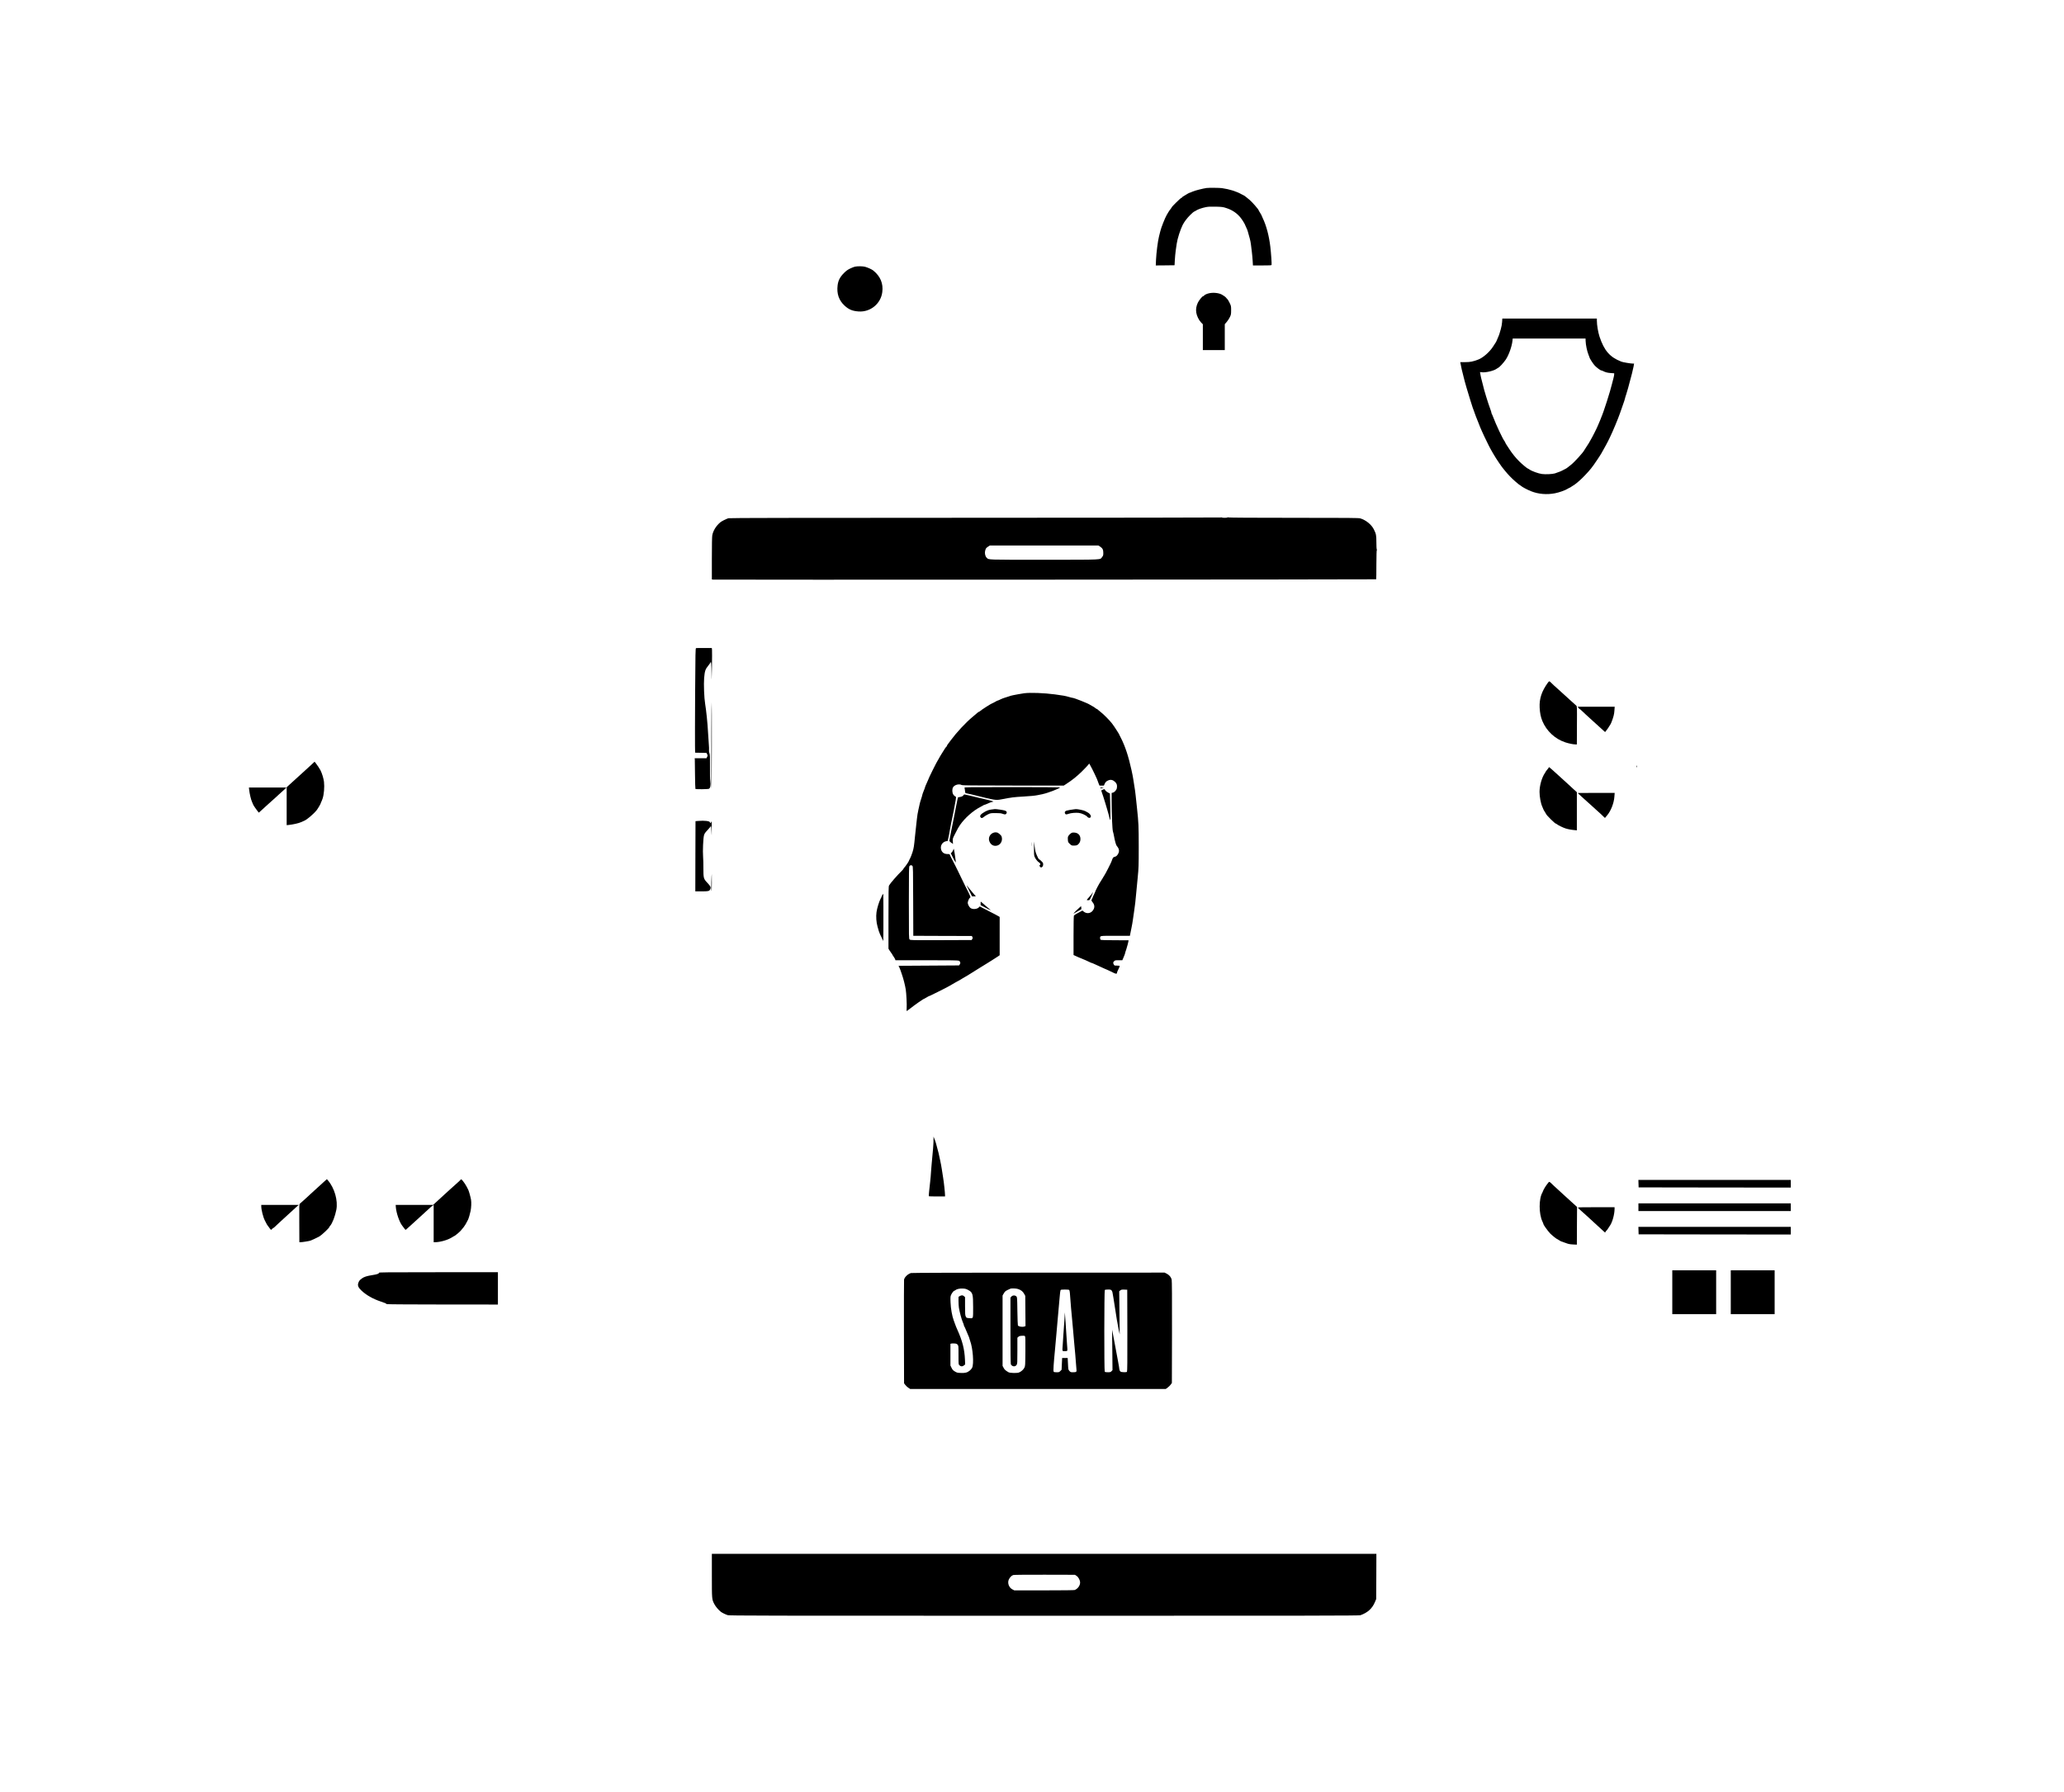 <?xml version="1.0" standalone="no"?>
<!DOCTYPE svg PUBLIC "-//W3C//DTD SVG 20010904//EN"
 "http://www.w3.org/TR/2001/REC-SVG-20010904/DTD/svg10.dtd">
<svg version="1.0" xmlns="http://www.w3.org/2000/svg"
 width="5364pt" height="4659pt" viewBox="0 0 5364 4659"
 preserveAspectRatio="xMidYMid meet">

<g transform="translate(0,4659) scale(0.1,-0.1)"
fill="#000000" stroke="none">
<path d="M31355 41703 c-97 -14 -308 -68 -362 -93 -36 -17 -69 -30 -75 -30 -6
0 -32 -13 -57 -28 -25 -16 -67 -41 -93 -56 -27 -15 -48 -31 -48 -36 0 -5 -10
-12 -22 -16 -23 -7 -248 -229 -248 -244 0 -5 -13 -24 -28 -42 -16 -18 -43 -58
-61 -88 -17 -30 -36 -62 -41 -70 -43 -73 -147 -335 -165 -419 -7 -31 -22 -92
-34 -136 -29 -108 -70 -427 -78 -608 l-6 -147 244 2 244 3 7 135 c4 74 15 185
23 245 9 61 21 142 26 180 18 129 95 371 156 490 42 82 116 179 196 258 49 48
94 87 100 87 6 0 27 11 46 24 47 33 156 71 260 92 67 13 120 15 260 12 164 -5
183 -7 276 -38 151 -49 272 -131 367 -250 48 -60 112 -165 123 -202 4 -12 18
-44 31 -70 22 -43 33 -79 85 -273 11 -38 24 -106 29 -150 5 -44 16 -132 24
-195 8 -63 17 -168 21 -232 l7 -118 239 0 c200 0 241 2 245 14 7 19 -12 301
-32 471 -33 284 -104 553 -200 751 -19 39 -34 74 -34 78 0 4 -16 31 -35 60
-19 29 -35 56 -35 61 0 20 -163 207 -231 266 -78 66 -146 119 -154 119 -3 0
-31 15 -63 32 -128 73 -311 130 -507 158 -68 9 -339 11 -400 3z"/>
<path d="M22221 39659 c-24 -5 -83 -27 -129 -50 -66 -32 -102 -59 -161 -118
-101 -102 -147 -191 -163 -318 -27 -219 34 -394 184 -530 109 -100 203 -138
363 -149 305 -21 575 200 614 501 30 225 -49 413 -234 563 -36 30 -145 79
-215 98 -59 15 -189 17 -259 3z"/>
<path d="M31415 38965 c-58 -14 -106 -37 -124 -59 -8 -9 -18 -16 -25 -16 -20
0 -104 -103 -135 -166 -41 -84 -56 -174 -42 -259 13 -87 67 -197 125 -257 l46
-47 0 -336 0 -335 285 0 285 0 0 337 0 336 49 57 c27 30 64 87 82 125 32 66
33 76 34 180 0 107 -1 112 -39 192 -21 45 -49 90 -61 101 -13 11 -27 26 -31
34 -12 17 -70 60 -113 82 -85 44 -229 58 -336 31z"/>
<path d="M39037 38218 c-4 -55 -17 -128 -32 -178 -15 -47 -30 -102 -36 -123
-5 -20 -25 -71 -44 -113 -19 -41 -35 -78 -35 -82 0 -6 -9 -21 -95 -152 -90
-136 -257 -281 -377 -326 -149 -55 -201 -66 -336 -67 l-133 0 6 -26 c4 -14 13
-60 20 -101 8 -41 23 -109 35 -150 11 -41 25 -97 31 -125 15 -72 131 -473 171
-590 11 -33 30 -94 43 -135 12 -41 30 -93 40 -115 10 -22 24 -62 32 -90 8 -27
23 -68 33 -90 20 -47 25 -59 56 -140 33 -87 72 -183 99 -240 13 -27 40 -86 60
-130 20 -44 49 -102 63 -130 14 -27 32 -63 39 -80 8 -16 19 -39 25 -50 6 -11
26 -47 43 -80 33 -60 85 -149 114 -194 9 -13 23 -35 31 -50 8 -15 40 -62 70
-105 30 -43 62 -88 70 -100 8 -11 28 -37 45 -57 16 -20 39 -47 49 -60 67 -83
165 -185 259 -266 59 -51 111 -93 116 -93 4 0 16 -8 27 -18 35 -32 165 -101
263 -140 189 -76 410 -95 621 -54 113 22 271 78 332 118 21 13 41 24 46 24 5
0 34 18 66 40 31 22 60 40 63 40 3 0 23 15 44 33 20 17 56 48 80 67 73 61 238
234 307 322 61 79 75 98 159 223 99 147 123 188 232 390 47 87 50 93 104 205
80 167 205 467 260 625 13 39 32 93 42 120 64 181 85 243 85 254 0 7 15 59 34
114 18 56 40 129 48 162 8 33 24 94 36 135 49 175 93 352 106 424 l13 76 -41
0 c-49 0 -250 34 -288 49 -299 115 -448 286 -569 651 -38 117 -69 301 -69 414
l0 56 -1228 0 -1229 0 -6 -92z m2171 -495 c3 -99 38 -265 72 -347 17 -39 30
-74 30 -79 0 -22 97 -171 139 -214 55 -56 147 -123 168 -123 8 0 27 -6 41 -14
60 -32 121 -48 204 -53 l88 -6 0 -31 c0 -17 -10 -65 -21 -106 -11 -41 -28
-104 -36 -140 -44 -191 -222 -744 -277 -865 -8 -16 -17 -41 -21 -55 -4 -14
-23 -58 -41 -98 -19 -40 -34 -75 -34 -79 0 -12 -145 -300 -177 -350 -18 -29
-33 -55 -33 -58 0 -4 -30 -53 -67 -108 -38 -56 -70 -107 -73 -114 -22 -51
-256 -308 -343 -376 -16 -12 -50 -39 -75 -59 -26 -21 -50 -38 -54 -38 -4 0
-31 -14 -59 -31 -52 -30 -143 -68 -228 -94 -64 -20 -243 -29 -338 -16 -90 11
-268 76 -324 117 -18 13 -37 24 -42 24 -13 0 -154 117 -222 185 -97 96 -189
211 -269 335 -27 41 -59 91 -72 111 -13 19 -24 40 -24 46 0 6 -8 21 -19 34
-49 63 -219 425 -296 629 -16 41 -32 79 -37 84 -4 6 -8 18 -8 28 0 10 -15 57
-33 105 -52 135 -167 512 -182 593 -4 19 -18 74 -31 121 -14 47 -30 120 -38
162 l-13 76 57 -6 c101 -10 307 40 374 91 17 12 36 25 43 27 31 11 141 131
197 214 79 119 157 338 173 488 l6 57 946 0 947 0 2 -67z"/>
<path d="M31720 33139 c-14 -4 -2890 -7 -6391 -8 -4729 -1 -6374 -4 -6400 -12
-65 -22 -174 -77 -208 -105 -110 -92 -188 -218 -210 -339 -7 -38 -11 -253 -11
-602 l0 -543 26 -6 c28 -7 17232 1 17239 8 3 3 5 174 5 381 1 241 5 377 11
377 6 0 6 7 -1 19 -6 11 -10 90 -10 186 0 183 -7 217 -67 337 -63 124 -206
240 -350 283 -41 13 -289 15 -1725 15 -1065 0 -1686 4 -1702 10 -17 6 -26 6
-26 0 0 -12 -132 -13 -145 -2 -6 5 -21 6 -35 1z m-3126 -760 c61 -41 79 -77
79 -162 0 -60 -3 -72 -30 -105 -62 -77 68 -71 -1506 -72 -1533 0 -1433 -4
-1495 53 -36 33 -55 114 -41 173 17 69 23 78 75 113 l47 31 1412 0 1412 0 47
-31z"/>
<path d="M18089 29743 c-15 -4 -17 -106 -24 -1186 -3 -650 -5 -1261 -3 -1357
l3 -175 148 -3 148 -3 16 -34 c16 -33 16 -37 0 -70 l-17 -35 -153 0 -154 0 4
-27 c1 -16 4 -193 5 -395 2 -201 7 -370 11 -375 13 -12 328 -9 352 4 36 20 49
92 35 195 -8 59 -11 191 -9 386 2 261 1 303 -15 346 -10 31 -14 61 -10 79 3
17 1 85 -5 151 -6 67 -16 216 -22 331 -10 208 -47 564 -74 722 -25 143 -39
514 -26 665 16 184 30 230 101 317 32 39 62 81 66 94 15 43 23 -51 25 -293 2
-216 3 -203 11 165 4 220 5 423 2 450 l-5 50 -197 1 c-108 1 -204 0 -213 -3z"/>
<path d="M40233 28853 c-166 -227 -232 -423 -220 -657 8 -145 28 -244 71 -349
108 -260 329 -465 594 -553 91 -30 208 -54 263 -54 l39 0 2 494 c3 484 3 495
-17 514 -11 10 -92 83 -180 162 -88 79 -169 153 -180 164 -12 12 -54 50 -95
86 -124 110 -161 144 -198 183 -19 20 -40 37 -47 37 -6 0 -20 -12 -32 -27z"/>
<path d="M26612 28569 c-35 -4 -100 -15 -145 -24 -45 -9 -107 -21 -137 -26
-30 -5 -84 -20 -120 -34 -36 -13 -85 -29 -110 -35 -24 -7 -70 -25 -102 -41
-32 -16 -62 -29 -69 -29 -6 0 -38 -16 -70 -35 -33 -19 -64 -35 -69 -35 -18 0
-298 -179 -319 -204 -8 -9 -19 -16 -26 -16 -6 0 -27 -14 -46 -30 -19 -17 -72
-62 -119 -101 -185 -154 -413 -399 -569 -609 -34 -47 -71 -96 -82 -110 -10
-13 -19 -29 -19 -36 0 -6 -9 -19 -20 -29 -16 -15 -34 -42 -113 -170 -6 -11
-26 -43 -44 -72 -18 -28 -33 -54 -33 -58 0 -4 -8 -19 -19 -33 -34 -48 -261
-505 -261 -526 0 -3 -18 -44 -40 -91 -22 -47 -40 -91 -40 -98 0 -7 -16 -51
-35 -97 -19 -47 -35 -92 -35 -100 0 -8 -13 -54 -29 -101 -16 -48 -33 -104 -37
-125 -3 -22 -20 -95 -36 -162 -16 -68 -33 -172 -38 -230 -6 -59 -12 -118 -15
-132 -3 -14 -18 -160 -35 -325 -26 -267 -33 -313 -65 -415 -20 -63 -49 -138
-65 -167 -17 -29 -30 -57 -30 -62 0 -12 -88 -142 -116 -170 -13 -13 -24 -28
-24 -34 0 -5 -17 -26 -37 -46 -126 -123 -309 -333 -338 -388 -13 -24 -15 -151
-15 -835 l0 -807 22 -38 c12 -21 35 -54 50 -73 15 -19 28 -38 28 -42 0 -4 15
-29 34 -55 18 -27 37 -58 40 -70 l7 -23 812 0 c632 0 818 -3 837 -13 38 -19
49 -61 23 -95 l-20 -27 -785 -5 -786 -5 23 -47 c12 -25 25 -57 28 -70 3 -12
21 -66 40 -118 35 -99 78 -268 96 -380 16 -101 31 -397 24 -482 -3 -43 -3 -78
2 -78 4 0 35 22 69 49 139 111 367 270 388 271 4 0 32 16 62 35 30 19 60 35
66 35 5 0 31 11 57 25 27 13 100 49 163 80 63 30 149 73 190 96 41 22 98 52
125 67 28 14 57 31 65 38 8 6 47 29 85 49 104 56 126 68 175 100 25 16 61 38
80 47 19 10 67 38 105 63 94 59 199 125 240 150 57 35 160 98 235 145 39 25
86 54 104 65 52 33 128 82 169 109 l37 26 0 497 0 498 -22 14 c-27 17 -135 74
-345 181 l-151 78 -23 -24 c-46 -49 -161 -58 -217 -17 -33 23 -72 97 -72 135
0 39 40 127 61 133 19 6 13 23 -41 136 -19 38 -64 128 -83 164 -28 55 -26 51
-112 230 -43 88 -81 167 -85 176 -4 8 -20 40 -35 70 -15 30 -30 61 -34 69 -5
8 -23 44 -41 80 -17 36 -43 85 -57 110 -13 25 -29 57 -34 73 -10 25 -15 27
-65 27 -83 0 -139 37 -163 109 -34 102 26 205 131 225 l36 6 22 96 c12 52 26
123 30 157 5 34 22 127 39 207 16 80 46 226 67 325 20 99 43 220 50 269 13 82
13 90 -4 102 -9 7 -20 14 -24 14 -4 0 -19 17 -33 37 -32 49 -35 141 -5 190 38
63 157 94 220 58 21 -12 219 -14 1341 -15 l1316 0 69 45 c146 94 272 195 399
320 73 72 146 148 162 169 l30 39 25 -44 c56 -96 198 -395 198 -416 0 -4 10
-31 22 -60 l22 -53 57 0 58 0 19 43 c23 50 44 71 97 92 60 26 118 13 172 -38
49 -47 60 -85 49 -161 -8 -52 -61 -111 -108 -121 l-28 -7 0 -196 c1 -375 17
-753 34 -807 9 -27 20 -77 26 -110 23 -133 53 -241 74 -265 68 -77 75 -146 24
-222 -25 -37 -41 -49 -75 -59 -37 -10 -46 -18 -63 -57 -11 -24 -20 -49 -20
-55 0 -17 -169 -349 -196 -384 -13 -17 -24 -35 -24 -40 0 -4 -25 -44 -55 -88
-52 -76 -144 -251 -160 -305 -4 -14 -15 -38 -25 -55 -9 -16 -26 -52 -35 -80
-10 -27 -23 -55 -28 -62 -6 -8 3 -27 29 -58 48 -59 57 -121 25 -182 -53 -105
-172 -131 -260 -57 l-30 25 -48 -26 c-26 -15 -74 -41 -106 -58 -32 -18 -62
-39 -67 -47 -6 -9 -10 -220 -10 -520 l0 -505 48 -22 c44 -21 80 -37 265 -113
39 -17 88 -39 108 -50 20 -11 42 -20 48 -20 6 0 44 -15 84 -34 210 -98 249
-116 254 -116 7 0 100 -43 228 -105 71 -35 95 -34 95 4 0 9 16 47 35 85 19 39
35 76 35 83 0 9 -19 13 -70 13 -67 0 -70 1 -85 30 -21 40 -19 57 10 85 22 23
32 25 118 25 l95 0 36 84 c20 47 36 91 36 99 0 8 13 52 30 98 22 64 60 212 60
237 0 1 -158 2 -351 2 -222 0 -357 4 -370 10 -13 7 -19 21 -19 43 0 65 -19 62
397 62 l378 0 8 45 c4 25 19 98 33 163 14 65 29 155 35 200 6 45 22 154 35
242 23 156 33 240 54 475 5 63 22 237 37 385 25 255 27 300 27 800 0 541 -4
630 -45 1010 -11 99 -26 243 -34 320 -8 77 -23 192 -35 255 -11 63 -25 149
-30 190 -11 82 -71 354 -102 465 -11 39 -28 99 -38 135 -25 90 -93 277 -117
325 -11 22 -24 51 -28 64 -4 13 -20 45 -35 71 -15 26 -31 57 -35 69 -3 12 -21
44 -38 71 -18 27 -40 61 -49 77 -35 56 -74 112 -115 166 -57 74 -227 245 -294
294 -30 22 -60 47 -68 56 -7 10 -19 17 -25 17 -6 0 -24 12 -41 26 -16 14 -52
37 -80 51 -27 14 -56 30 -63 36 -38 30 -408 177 -447 177 -8 0 -53 11 -100 25
-94 27 -136 34 -360 65 -281 37 -638 51 -803 29z m-2899 -4487 c15 -17 17 -98
19 -918 l3 -899 761 -3 761 -2 13 -26 c12 -22 12 -29 -2 -52 l-17 -27 -795 -3
c-785 -2 -796 -2 -816 18 -20 20 -20 32 -20 953 0 828 2 935 16 955 18 27 55
29 77 4z"/>
<path d="M18488 27668 c-1 -370 -2 -869 -2 -1108 -1 -239 2 -448 5 -465 4 -16
7 482 8 1108 1 625 -1 1137 -4 1137 -3 0 -6 -303 -7 -672z"/>
<path d="M41022 28190 c12 -16 26 -30 31 -30 5 0 25 -17 46 -37 21 -21 73 -69
115 -108 43 -38 95 -86 115 -105 21 -19 56 -51 77 -70 22 -19 84 -75 138 -125
54 -49 114 -104 134 -122 l36 -32 44 57 c24 31 51 71 59 87 9 17 22 37 30 46
7 9 23 41 34 70 52 136 69 203 75 299 l7 100 -482 0 -482 0 23 -30z"/>
<path d="M8105 26724 c-38 -36 -103 -95 -144 -132 -41 -37 -91 -83 -112 -102
-20 -19 -70 -64 -110 -100 -97 -87 -114 -103 -208 -189 l-81 -75 0 -492 0
-493 53 5 c112 12 262 45 321 73 33 15 68 31 77 34 67 23 247 175 330 279 35
45 109 173 109 190 0 8 4 18 9 23 4 6 20 44 34 85 36 104 53 302 37 437 -11
87 -47 209 -90 298 -17 36 -94 152 -125 189 l-30 36 -70 -66z"/>
<path d="M42530 26665 c0 -14 2 -25 4 -25 2 0 6 11 8 25 3 14 1 25 -3 25 -5 0
-9 -11 -9 -25z"/>
<path d="M40250 26640 c0 -5 -16 -27 -35 -49 -19 -21 -35 -41 -35 -44 0 -3
-15 -28 -32 -54 -79 -116 -138 -325 -138 -486 0 -122 32 -299 69 -379 17 -36
31 -70 31 -75 0 -5 16 -32 35 -62 19 -29 35 -55 35 -58 0 -24 231 -253 256
-253 6 0 21 -9 34 -20 26 -22 142 -79 210 -102 55 -19 147 -37 235 -45 l65 -6
0 496 0 495 -97 88 c-53 49 -113 105 -134 124 -20 19 -70 64 -110 100 -40 36
-102 93 -138 126 -106 99 -238 214 -245 214 -3 0 -6 -4 -6 -10z"/>
<path d="M25066 26113 c4 -10 9 -43 12 -73 2 -30 7 -58 11 -62 4 -5 34 -13 66
-18 33 -6 112 -24 175 -40 536 -134 548 -136 700 -107 257 50 321 58 570 72
177 10 296 22 360 35 52 11 117 25 144 30 125 25 445 149 446 173 0 4 -561 7
-1246 7 -1183 0 -1246 -1 -1238 -17z"/>
<path d="M6475 26063 c13 -114 46 -254 75 -318 17 -36 30 -68 30 -71 0 -9 87
-138 118 -174 l29 -34 59 54 c33 30 70 64 83 75 13 11 35 32 50 46 14 15 69
64 121 109 52 46 104 93 116 104 11 12 56 53 99 91 44 39 104 94 135 122 l55
53 -488 0 -488 0 6 -57z"/>
<path d="M28596 26106 c4 -11 13 -12 42 -4 59 15 60 16 5 17 -41 1 -51 -2 -47
-13z"/>
<path d="M28660 26063 c-19 -8 -37 -17 -39 -19 -2 -2 5 -27 16 -56 38 -103
140 -438 177 -583 44 -173 44 -173 44 -10 -1 83 -4 244 -7 359 l-6 210 -50 25
c-28 15 -59 40 -70 58 -23 37 -19 36 -65 16z"/>
<path d="M41000 25977 c0 -2 75 -71 167 -153 93 -82 184 -165 205 -184 20 -19
69 -64 110 -100 94 -84 151 -136 194 -180 34 -34 35 -35 49 -15 8 11 29 37 46
57 95 113 173 315 184 476 l8 102 -482 0 c-264 0 -481 -2 -481 -3z"/>
<path d="M25040 25920 c-13 -24 -48 -40 -104 -49 l-39 -6 -18 -75 c-10 -41
-25 -118 -34 -170 -9 -52 -31 -169 -50 -260 -52 -248 -97 -478 -107 -540 -4
-30 -10 -65 -13 -77 -4 -17 5 -29 44 -56 l48 -35 -5 69 c-5 69 -5 70 59 195
77 151 85 165 128 229 124 180 338 371 522 465 35 17 72 38 83 46 11 8 26 14
32 14 7 0 46 15 87 34 40 19 91 38 111 41 20 4 35 9 33 11 -7 7 -170 52 -212
58 -22 4 -92 20 -155 35 -190 48 -374 91 -387 91 -7 0 -17 -9 -23 -20z"/>
<path d="M25748 25545 c-53 -9 -98 -25 -142 -49 -113 -64 -149 -104 -127 -144
19 -35 49 -34 90 4 21 18 69 48 107 66 67 32 73 33 199 33 99 0 142 -4 178
-18 64 -23 84 -22 102 7 21 32 7 60 -37 75 -39 14 -219 41 -263 40 -16 -1 -65
-7 -107 -14z"/>
<path d="M27915 25553 c-70 -8 -163 -25 -198 -35 -42 -13 -56 -42 -37 -77 13
-25 33 -26 91 -5 61 22 189 33 265 24 75 -9 188 -61 222 -102 37 -43 93 -33
92 17 -1 26 -41 75 -78 94 -16 9 -48 26 -70 38 -36 20 -202 55 -242 51 -8 0
-28 -3 -45 -5z"/>
<path d="M18150 25251 l-75 -6 -3 -912 -2 -913 165 0 c182 0 202 5 225 60 19
46 5 76 -74 159 -101 106 -106 123 -106 376 1 110 -3 250 -8 310 -12 139 3
480 24 553 12 44 30 70 95 138 43 47 79 90 79 96 0 6 3 8 7 4 4 -4 10 -68 13
-144 6 -129 7 -124 7 78 1 175 -1 208 -11 179 -10 -34 -36 -44 -36 -14 0 32
-143 50 -300 36z"/>
<path d="M25830 24948 c-102 -29 -156 -137 -116 -232 35 -83 100 -123 182
-110 107 16 171 132 133 242 -11 33 -92 102 -120 102 -9 0 -23 2 -31 4 -7 2
-29 0 -48 -6z"/>
<path d="M27830 24928 c-19 -13 -45 -39 -58 -58 -21 -30 -23 -44 -20 -104 4
-66 5 -69 50 -112 45 -42 49 -44 108 -44 68 0 91 9 126 49 33 37 47 85 42 143
-9 86 -65 139 -155 146 -49 3 -64 0 -93 -20z"/>
<path d="M26813 24645 c0 -44 2 -61 4 -37 2 23 2 59 0 80 -2 20 -4 1 -4 -43z"/>
<path d="M26871 24540 c-1 -141 2 -183 16 -220 19 -52 80 -130 117 -149 33
-18 44 -51 21 -67 -16 -12 -16 -14 0 -38 21 -31 38 -33 65 -6 13 13 20 33 20
61 0 37 -6 46 -52 90 -29 27 -56 49 -61 49 -10 0 -70 133 -86 190 -6 25 -18
95 -25 155 l-14 110 -1 -175z"/>
<path d="M24771 24493 c-8 -20 -24 -47 -37 -60 l-24 -24 49 -99 c27 -54 56
-109 66 -122 16 -22 16 -21 10 42 -7 73 -42 291 -48 296 -2 2 -9 -13 -16 -33z"/>
<path d="M18487 23665 c-3 -112 -2 -217 3 -232 5 -17 9 62 9 205 1 127 -1 232
-2 232 -2 0 -7 -92 -10 -205z"/>
<path d="M25121 23575 c2 -6 35 -72 72 -147 l68 -138 50 0 50 0 -78 91 c-43
49 -85 100 -93 112 -19 29 -74 94 -69 82z"/>
<path d="M28389 23378 c-11 -22 -50 -70 -103 -128 -52 -58 -52 -60 -9 -60 37
0 40 3 62 48 46 91 89 214 50 140z"/>
<path d="M22933 23327 c-13 -18 -23 -38 -23 -44 0 -6 -11 -31 -25 -55 -37 -67
-93 -250 -106 -348 -16 -117 -5 -268 27 -377 15 -49 30 -102 34 -119 7 -28 40
-105 94 -212 l21 -42 3 304 c1 168 1 444 0 615 l-3 310 -22 -32z"/>
<path d="M25485 23110 l0 -49 55 -28 c30 -16 64 -34 75 -40 36 -20 124 -63
131 -63 4 0 -6 10 -22 22 -16 12 -67 56 -114 97 -47 41 -94 83 -105 92 -20 17
-20 17 -20 -31z"/>
<path d="M27995 22944 c-99 -93 -121 -127 -51 -79 21 14 64 39 96 55 32 16 60
33 62 37 2 5 1 24 -2 44 l-5 36 -100 -93z"/>
<path d="M24260 16940 c0 -92 -15 -273 -49 -620 -5 -52 -12 -142 -16 -200 -3
-58 -12 -168 -21 -245 -8 -77 -21 -193 -28 -258 -7 -64 -10 -120 -7 -122 2 -3
98 -5 213 -5 l208 0 0 28 c0 65 -30 347 -49 457 -11 66 -27 167 -35 225 -8 58
-26 152 -39 210 -14 58 -28 125 -32 150 -4 25 -22 97 -40 160 -18 63 -36 129
-39 147 -4 17 -20 65 -36 105 l-29 73 -1 -105z"/>
<path d="M8405 15858 c-79 -71 -220 -200 -338 -308 -21 -19 -55 -51 -75 -70
-21 -19 -69 -63 -107 -97 -39 -34 -79 -70 -90 -80 -20 -18 -20 -29 -17 -510
l2 -493 28 0 c44 0 228 29 259 41 56 21 175 77 230 108 64 36 263 223 263 248
0 5 9 19 21 31 55 60 127 246 160 415 46 239 -47 566 -218 764 l-28 32 -90
-81z"/>
<path d="M11973 15927 c-4 -8 -55 -56 -113 -107 -58 -51 -128 -114 -155 -139
-28 -25 -97 -89 -155 -141 -118 -107 -150 -137 -234 -215 l-60 -55 -486 0
-487 0 4 -57 c11 -152 93 -390 167 -485 12 -15 35 -45 51 -67 17 -22 32 -40
35 -40 3 -1 28 21 57 47 49 45 143 130 282 256 142 128 266 242 296 271 16 16
45 40 63 52 l32 22 0 -484 0 -485 33 0 c137 1 337 58 443 127 28 18 54 33 59
33 11 0 126 94 166 137 20 21 56 65 81 98 39 54 59 86 111 190 17 35 50 146
66 224 19 93 24 223 12 297 -13 73 -56 227 -72 257 -5 10 -24 46 -41 80 -31
60 -103 162 -132 186 -11 10 -16 9 -23 -2z"/>
<path d="M42582 15823 l3 -98 1978 -3 1977 -2 0 100 0 100 -1980 0 -1981 0 3
-97z"/>
<path d="M40235 15844 c-9 -14 -23 -33 -32 -42 -25 -28 -90 -135 -98 -162 -4
-14 -13 -34 -19 -45 -97 -162 -97 -557 0 -759 13 -27 24 -54 24 -60 0 -24 102
-168 178 -250 33 -35 156 -136 166 -136 4 0 31 -16 60 -35 29 -19 57 -35 62
-35 5 0 52 -16 104 -36 80 -31 111 -37 197 -42 l103 -5 2 490 3 490 -159 144
c-87 79 -178 162 -202 184 -23 22 -80 74 -125 115 -100 91 -143 130 -189 176
-43 41 -52 42 -75 8z"/>
<path d="M42580 15210 l0 -100 1980 0 1980 0 0 100 0 100 -1980 0 -1980 0 0
-100z"/>
<path d="M6790 15233 c0 -91 50 -287 93 -368 12 -22 30 -58 41 -80 11 -22 26
-46 34 -54 8 -8 24 -30 37 -50 12 -20 30 -42 39 -50 14 -12 19 -10 37 13 11
14 25 26 32 26 6 0 25 15 42 33 17 17 66 64 109 102 44 39 93 84 110 101 17
17 76 71 131 120 55 49 113 103 130 119 17 17 55 51 85 78 l55 47 -488 0 -487
0 0 -37z"/>
<path d="M41012 15192 c7 -10 56 -56 108 -101 52 -46 109 -96 125 -112 30 -30
56 -53 184 -169 39 -36 88 -81 109 -100 20 -19 68 -63 107 -98 l69 -62 14 25
c7 14 16 25 20 25 6 0 32 36 98 140 61 95 112 286 114 423 l0 47 -481 0 c-464
0 -480 -1 -467 -18z"/>
<path d="M42582 14603 l3 -98 1978 -3 1977 -2 0 100 0 100 -1980 0 -1981 0 3
-97z"/>
<path d="M43460 13000 l0 -570 570 0 570 0 0 570 0 570 -570 0 -570 0 0 -570z"/>
<path d="M44980 13000 l0 -570 570 0 570 0 0 570 0 570 -570 0 -570 0 0 -570z"/>
<path d="M9846 13505 c9 -22 -43 -40 -171 -60 -145 -23 -214 -45 -273 -89 -57
-41 -75 -66 -93 -124 -18 -62 6 -116 86 -190 125 -118 296 -215 495 -282 137
-46 165 -58 140 -61 -8 -1 10 -5 40 -9 30 -5 688 -8 1463 -9 l1407 -1 0 420 0
420 -1550 0 c-1376 0 -1549 -2 -1544 -15z"/>
<path d="M23675 13499 c-82 -24 -168 -107 -180 -172 -3 -18 -4 -631 -3 -1362
l3 -1331 31 -42 c18 -24 53 -57 80 -75 l49 -32 3320 0 3321 0 48 35 c27 19 62
55 80 78 l31 44 3 1316 c2 904 -1 1333 -8 1368 -14 65 -62 123 -132 158 l-52
26 -3280 -1 c-1893 0 -3294 -4 -3311 -10z m1485 -440 c120 -64 130 -99 130
-449 0 -309 6 -291 -95 -284 -78 6 -79 6 -98 47 -14 29 -17 72 -17 266 l0 232
-25 24 c-29 30 -68 32 -112 5 l-33 -20 0 -107 c0 -60 5 -137 10 -173 18 -114
70 -309 101 -377 16 -35 29 -73 29 -82 0 -9 4 -21 9 -26 6 -6 24 -46 42 -90
17 -44 44 -108 60 -142 16 -34 29 -68 29 -75 0 -7 9 -36 20 -65 74 -196 105
-609 53 -708 -11 -22 -39 -55 -62 -73 -64 -51 -116 -65 -230 -60 -90 3 -102 6
-155 38 -48 29 -62 45 -87 95 l-29 60 0 282 0 283 25 6 c14 4 51 4 82 2 46 -4
61 -10 80 -32 23 -27 23 -30 23 -270 0 -240 0 -243 23 -264 38 -36 78 -38 116
-6 l34 28 -5 120 c-12 278 -66 490 -200 786 -17 36 -40 94 -53 130 -13 36 -31
85 -40 110 -41 107 -77 312 -82 466 -5 135 -4 155 14 195 22 49 69 109 86 109
6 0 18 6 26 14 32 28 113 46 193 42 63 -3 88 -10 138 -37z m1296 25 c76 -24
126 -63 159 -124 l30 -55 3 -393 3 -392 -26 -10 c-54 -21 -156 -4 -172 28 -4
9 -10 178 -13 374 -5 354 -5 358 -28 380 -33 34 -97 31 -128 -5 l-24 -28 0
-854 c0 -519 4 -864 10 -879 5 -14 23 -32 40 -41 44 -23 86 -11 111 28 18 30
19 54 19 368 l0 336 25 23 c21 20 39 25 93 28 52 3 71 0 80 -11 10 -12 12
-102 10 -394 -3 -366 -4 -379 -25 -423 -24 -50 -82 -102 -140 -126 -48 -21
-236 -16 -274 6 -78 46 -100 65 -126 113 l-28 52 0 915 0 915 32 55 c27 47 42
60 95 87 35 17 70 34 78 36 33 12 151 6 196 -9z m1332 -26 c12 -16 20 -82 32
-278 5 -85 21 -263 34 -395 14 -132 28 -285 31 -340 4 -55 19 -235 35 -400 17
-165 34 -373 40 -463 6 -89 13 -178 16 -198 8 -53 -7 -64 -86 -64 -65 0 -69 2
-98 34 -30 34 -30 36 -37 185 l-8 151 -72 0 -72 0 -7 -152 -7 -153 -32 -32
c-29 -31 -35 -33 -99 -33 -54 0 -69 3 -76 18 -12 22 0 206 37 584 16 167 32
348 36 403 3 55 21 255 39 445 19 190 39 417 45 504 7 87 16 167 22 177 8 17
23 19 113 19 71 0 107 -4 114 -12z m1101 -12 c18 -19 26 -52 47 -192 13 -93
36 -236 50 -319 14 -82 32 -195 39 -250 8 -55 28 -163 44 -240 l30 -140 -6
561 -6 560 28 22 c25 20 39 22 104 20 l76 -3 3 -1059 c2 -816 -1 -1062 -10
-1073 -9 -11 -30 -14 -86 -11 -63 3 -77 7 -93 27 -10 13 -19 35 -19 50 0 14
-15 107 -34 206 -19 99 -50 268 -70 375 -20 107 -47 251 -60 320 l-25 125 6
-525 5 -525 -25 -27 c-24 -25 -33 -28 -96 -28 -59 0 -72 3 -81 19 -16 30 -14
2103 2 2119 7 7 41 12 83 12 62 0 74 -3 94 -24z"/>
<path d="M27662 12270 c-7 -113 -15 -223 -17 -245 -2 -22 -7 -83 -10 -135 -3
-52 -10 -158 -15 -235 -14 -207 -21 -185 55 -185 76 0 70 -20 55 180 -4 69
-12 177 -16 240 -4 63 -14 221 -23 350 l-17 235 -12 -205z"/>
<path d="M18500 5637 c0 -624 0 -620 65 -745 35 -66 109 -153 170 -200 35 -26
112 -64 176 -86 40 -14 871 -16 8224 -16 6996 0 8186 2 8220 14 187 66 308
175 377 342 l33 79 3 588 2 587 -8635 0 -8635 0 0 -563z m9477 -9 c50 -33 93
-113 93 -174 0 -78 -57 -158 -138 -194 -15 -6 -296 -10 -798 -10 l-774 0 -50
26 c-90 47 -133 164 -93 255 25 55 74 106 116 118 19 6 355 9 818 8 l785 -2
41 -27z"/>
</g>
</svg>
